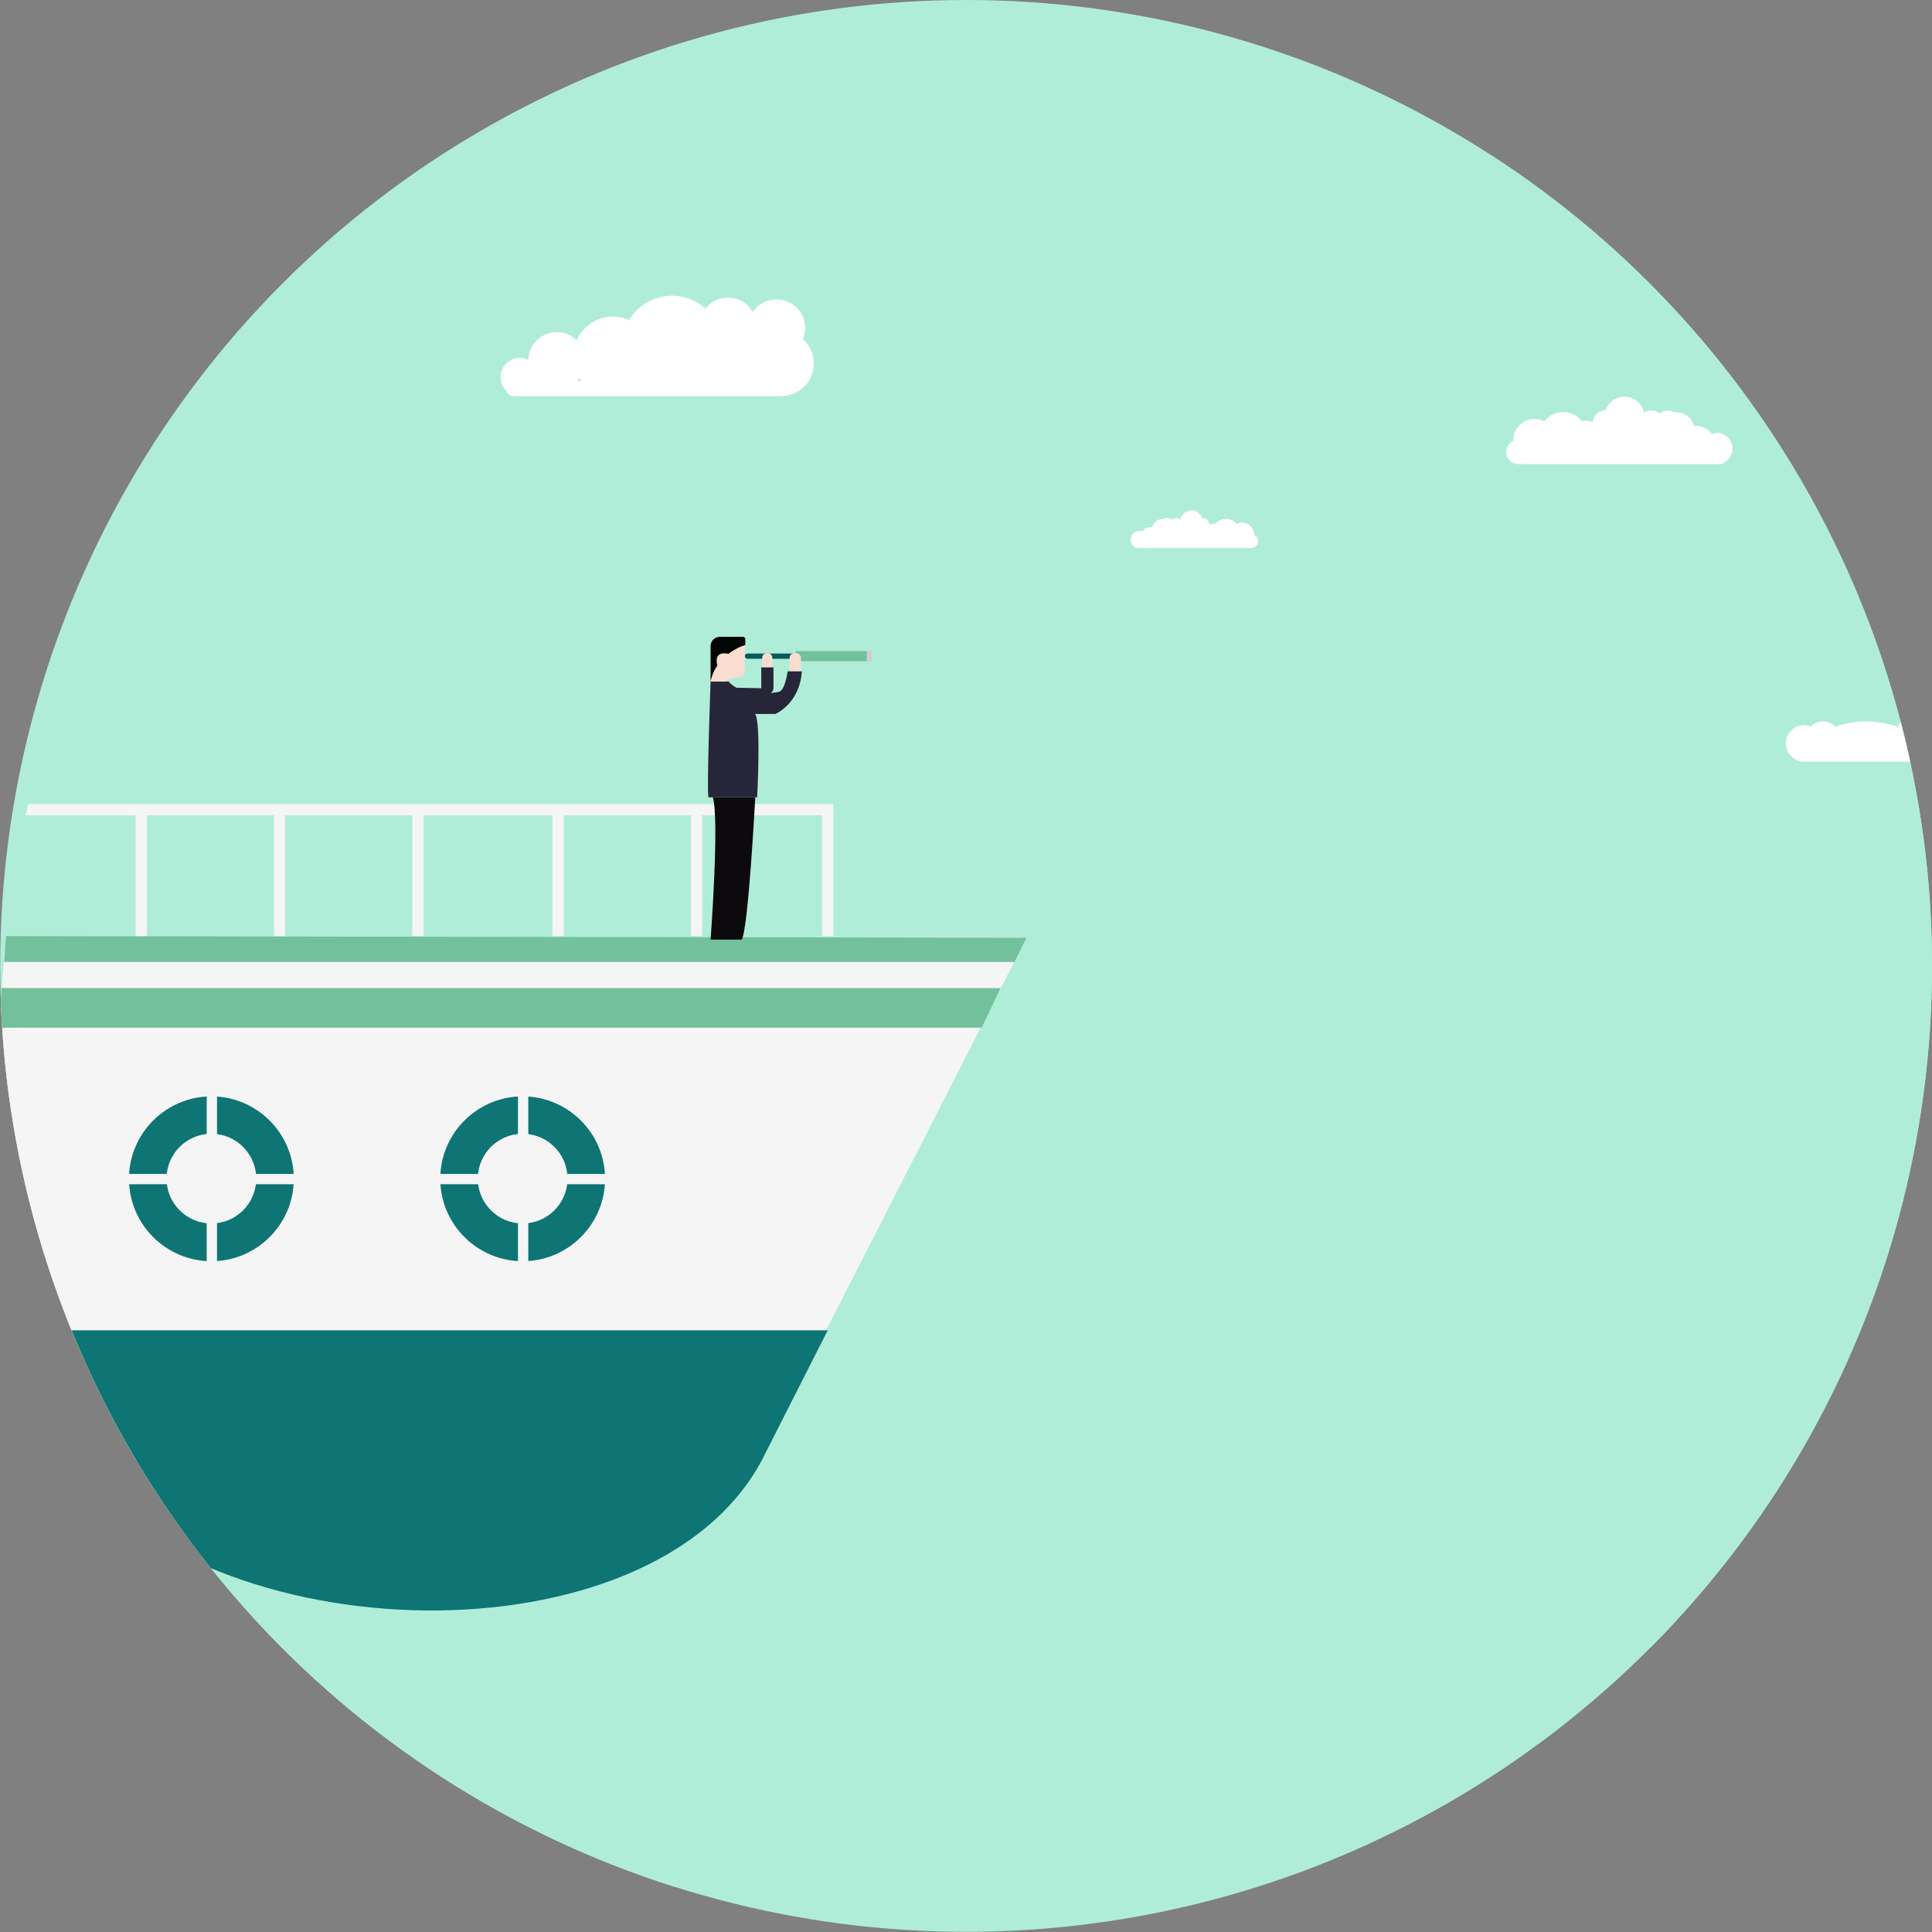 <?xml version="1.0" encoding="utf-8"?>
<!-- Generator: Adobe Illustrator 24.0.1, SVG Export Plug-In . SVG Version: 6.00 Build 0)  -->
<svg version="1.1" id="Layer_1" xmlns="http://www.w3.org/2000/svg" xmlns:xlink="http://www.w3.org/1999/xlink" x="0px" y="0px"
	 viewBox="0 0 1029.1 1029.1" style="enable-background:new 0 0 1029.1 1029.1;" xml:space="preserve">
<rect x="0" y="0" width="1029.1" height="1029.1" fill="#808080" stroke="none"/>
<style type="text/css">
	.st0{fill:#B0EDD9;}
	.st1{clip-path:url(#SVGID_2_);}
	.st2{fill:#F5F5F6;}
	.st3{fill:#0E7474;}
	.st4{fill:#73C09D;}
	.st5{fill:#065A5A;}
	.st6{fill:#CECECE;}
	.st7{fill:#0D0A0D;}
	.st8{fill:#FADDD0;}
	.st9{fill:#272638;}
	.st10{fill:#000503;}
	.st11{fill:#FFFFFF;}
</style>
<g>
	<circle class="st0" cx="514.6" cy="514.5" r="514.5"/>
</g>
<title>visions</title>
<g>
	<defs>
		<circle id="SVGID_1_" cx="514.6" cy="514.5" r="514.5"/>
	</defs>
	<clipPath id="SVGID_2_">
		<use xlink:href="#SVGID_1_"  style="overflow:visible;"/>
	</clipPath>
	<g id="Layer_1_1_" class="st1">
		<g>
			<path class="st0" d="M1207.5,552.1c-102.3,329.9-454.3,361.2-728.8,435.8c-288,78.3-479.2-119-479.2-417.4s195-540,493.5-540
				S1304.7,238.6,1207.5,552.1z"/>
		</g>
		<g>
			<polygon class="st2" points="404.7,777.8 35.4,777.8 3.2,499.5 546.8,499.5 			"/>
		</g>
		<g>
			<path class="st3" d="M405.8,777.8c-58.5,109.8-296.1,103.6-370.4,0c-9.6-13.3-19.2-62.8-19.2-62.8l-1-6.4h425.7L405.8,777.8z"/>
		</g>
		<g>
			<polygon class="st4" points="540.4,512.4 2.3,512.4 3.2,498.6 546.8,499.5 			"/>
		</g>
		<g>
			<path class="st3" d="M112.6,671.8c-24.2,0-43.9-19.7-43.9-43.9s19.7-43.9,43.9-43.9s43.9,19.7,43.9,43.9S136.8,671.8,112.6,671.8
				z M112.6,603.9c-13.2,0-23.9,10.7-23.9,23.9s10.7,23.9,23.9,23.9s23.9-10.7,23.9-23.9S125.7,603.9,112.6,603.9z"/>
		</g>
		<g>
			<rect x="110.1" y="572.3" class="st2" width="5.5" height="111.5"/>
		</g>
		<g>
			<rect x="57.1" y="625.3" class="st2" width="111.5" height="5.5"/>
		</g>
		<g>
			<path class="st3" d="M278.4,671.8c-24.2,0-43.9-19.7-43.9-43.9s19.7-43.9,43.9-43.9s43.9,19.7,43.9,43.9S302.6,671.8,278.4,671.8
				z M278.4,603.9c-13.2,0-23.9,10.7-23.9,23.9s10.7,23.9,23.9,23.9s23.9-10.7,23.9-23.9S291.6,603.9,278.4,603.9z"/>
		</g>
		<g>
			<rect x="275.9" y="572.3" class="st2" width="5.5" height="111.5"/>
		</g>
		<g>
			<rect x="222.9" y="625.3" class="st2" width="111.5" height="5.5"/>
		</g>
		<g>
			<polygon class="st2" points="443.9,498.6 437.9,498.6 437.9,434.3 15.2,434.3 15.2,428.3 443.9,428.3 			"/>
		</g>
		<g>
			<rect x="368" y="431.3" class="st2" width="6" height="67.3"/>
		</g>
		<g>
			<rect x="294.3" y="431.3" class="st2" width="6" height="67.3"/>
		</g>
		<g>
			<rect x="219.6" y="431.3" class="st2" width="6" height="67.3"/>
		</g>
		<g>
			<rect x="145.9" y="431.3" class="st2" width="6" height="67.3"/>
		</g>
		<g>
			<rect x="72.2" y="431.3" class="st2" width="6" height="67.3"/>
		</g>
		<g>
			<polyline class="st2" points="15.2,428.6 14.9,428.6 13.7,434.1 15.2,434.1 			"/>
		</g>
		<g>
			<path class="st3" d="M15.2,708.7h-0.6c0,0,12.1,49.8,18.3,60.8h2.5l-16.6-59"/>
		</g>
		<g>
			<path class="st2" d="M4.9,547.4h-5.1c0,0-5.9,86.6,14.4,161.3h14.4L9.2,547.4"/>
		</g>
		<g>
			<polygon class="st2" points="4.7,512.4 2,512.4 0.9,527.2 7.8,527.2 			"/>
		</g>
		<g>
			<polygon class="st4" points="522.9,547.4 0.4,547.4 1.3,526.3 533,526.3 			"/>
		</g>
		<g>
			<path class="st4" d="M0.9,526.3h1.5l-0.2,21.2H0.1C0.1,547.4-0.4,542.8,0.9,526.3z"/>
		</g>
		<g>
			<path class="st5" d="M398.1,348.1h35.4c0.7,0,1.3,0.6,1.3,1.3v0.2c0,0.7-0.6,1.3-1.3,1.3h-35.4c-0.7,0-1.3-0.6-1.3-1.3v-0.2
				C396.8,348.7,397.4,348.1,398.1,348.1z"/>
		</g>
		<g>
			<rect x="423.9" y="346.8" class="st4" width="37.9" height="5.4"/>
		</g>
		<g>
			<rect x="461.7" y="346.8" class="st6" width="2.7" height="5.4"/>
		</g>
		<g>
			<path class="st7" d="M395.1,500.5h-16.6c0,0,4.8-63.9,1.2-75.8h22.6C402.3,424.7,398.6,495,395.1,500.5z"/>
		</g>
		<g>
			<path class="st8" d="M423.1,347.9h1c1.4,0,2.5,1.1,2.5,2.5v5.8c0,1.4-1.1,2.5-2.5,2.5h-1c-1.4,0-2.5-1.1-2.5-2.5v-5.8
				C420.6,349,421.7,347.9,423.1,347.9z"/>
		</g>
		<g>
			<path class="st8" d="M408.5,347.9h0.4c1.4,0,2.5,1.1,2.5,2.5v3.7c0,1.4-1.1,2.5-2.5,2.5h-0.4c-1.4,0-2.5-1.1-2.5-2.5v-3.7
				C406,349,407.1,347.9,408.5,347.9z"/>
		</g>
		<g>
			<path class="st9" d="M403.3,424.7c0,0,2.2-40-1.1-44.4H413c0,0,13-5.4,14.1-22.7h-7.6c0.2-0.9-1.1,9.6-4.3,10.8
				s-17.3,1.1-17.3,1.1s-8.7-4.3-9.7-6.5h-9.7c0,0-2.2,59.5-1.1,61.7L403.3,424.7z"/>
		</g>
		<g>
			<path class="st9" d="M391.6,366.3l13.9,0.3v-11.1h6.5v11.1c-0.1,1.3-0.9,2.5-2.2,3c-2.2,1-15.2,1-15.2,1L391.6,366.3z"/>
		</g>
		<g>
			<path class="st8" d="M387.1,363c0,0,0-2.2,5.3-2.2s4.3-4.3,4.3-4.3v-13h-7.5c0,0-1.1,6.5-5.4,6.5s-5.4,13-5.4,13"/>
		</g>
		<g>
			<path class="st10" d="M378.5,363v-18.8c0-2.8,2.2-5,5-5h12.2c0.7,0,1.3,0.6,1.3,1.3v3.1C396.9,343.5,381.7,347.9,378.5,363"/>
		</g>
		<g>
			<path class="st8" d="M388.2,348.3c0,0-8.3-2.4-6.1,6.2"/>
		</g>
	</g>
	<g id="cloud1" class="st1">
		<g>
			<path class="st11" d="M427.7,180.6c3.2-7.8-0.4-16.7-8.2-19.9c-6.7-2.8-14.4-0.5-18.5,5.5c-4.2-7.3-13.4-9.8-20.7-5.7
				c-1.8,1-3.3,2.3-4.5,3.9c-11-9.9-27.9-9-37.7,2c-1.1,1.2-2.1,2.6-3,4c-10.7-4.7-23.1,0.2-27.9,10.8c-6-5.8-15.6-5.7-21.5,0.3
				c-2.7,2.8-4.2,6.5-4.3,10.3c-5-2.6-11.1-0.6-13.6,4.4c-2,3.9-1.3,8.7,1.8,11.8c0.5,1.8,2.1,3,4,3h141.9h0.2h0.3
				c9.7,0,17.5-7.8,17.5-17.4C433.6,188.7,431.4,184,427.7,180.6L427.7,180.6z M309.8,202.8h-2.3c0.4-0.5,0.9-0.9,1.2-1.4
				C309.1,201.9,309.5,202.4,309.8,202.8L309.8,202.8z"/>
		</g>
	</g>
	<g id="cloud2" class="st1">
		<g>
			<path class="st11" d="M602.2,287.5c0-2.6,2.1-4.7,4.7-4.7c0.5,0,1.1,0.1,1.6,0.3c1.1-1.5,2.8-2.4,4.6-2.4c0.2,0,0.5,0,0.7,0
				c0.6-2.5,2.8-4.2,5.3-4.2c0.2,0,0.4,0,0.6,0c0.6-0.4,1.3-0.6,2-0.6c0.9,0,1.7,0.3,2.4,0.9c1.4-1.1,3.3-1.1,4.7-0.2
				c0.7-3.2,3.9-5.3,7.1-4.6c2.1,0.4,3.7,1.9,4.4,3.9l0,0c2,0,3.7,1.5,3.9,3.5c0.7-0.3,1.4-0.4,2.1-0.4c0.4,0,0.7,0,1.1,0.1
				c2.5-3.1,7.1-3.6,10.2-1.1c0.4,0.3,0.8,0.7,1.1,1.1c3.2-1.6,7.1-0.3,8.7,2.9c0.4,0.9,0.7,1.9,0.7,2.9c0,0,0,0.1,0,0.1
				c1.8,0.9,2.6,3,1.7,4.8c-0.6,1.3-1.9,2.1-3.3,2.1c-0.2,0-0.3,0-0.5,0c-0.1,0-0.2,0-0.3,0h-59.8c-0.6,0-1.2-0.2-1.6-0.6
				C603.1,290.7,602.2,289.2,602.2,287.5z"/>
		</g>
	</g>
	<g id="cloud3" class="st1">
		<g>
			<path class="st11" d="M922.8,238.8c0-4.6-3.7-8.2-8.3-8.2c-1,0-1.9,0.2-2.8,0.5c-1.9-2.6-5-4.2-8.2-4.2c-0.4,0-0.8,0-1.2,0.1
				c-1-4.4-4.9-7.4-9.4-7.4c-0.4,0-0.7,0-1.1,0.1c-1.1-0.7-2.3-1-3.5-1c-1.6,0-3.1,0.5-4.3,1.5c-2.4-1.9-5.8-2-8.3-0.4
				c-1.2-5.7-6.8-9.4-12.5-8.3c-3.8,0.8-6.8,3.5-8,7.1l0,0c-3.6,0-6.5,2.7-6.9,6.2c-1.2-0.5-2.4-0.7-3.7-0.7c-0.7,0-1.3,0.1-1.9,0.2
				c-4.5-5.5-12.6-6.4-18.1-1.9c-0.7,0.6-1.4,1.3-2,2c-5.7-2.8-12.6-0.5-15.4,5.2c-0.8,1.6-1.2,3.4-1.2,5.1c0,0.1,0,0.1,0,0.2
				c-3.2,1.5-4.6,5.4-3.1,8.6c1.1,2.3,3.3,3.7,5.8,3.7c0.3,0,0.5,0,0.8-0.1c0.2,0,0.4,0.1,0.6,0.1h106c1.1,0,2.1-0.4,2.9-1.2
				C921.3,244.4,922.8,241.7,922.8,238.8z"/>
		</g>
	</g>
	<g id="cloud4" class="st1">
		<g>
			<path class="st11" d="M1065.6,398.6c0-3.2-2.5-5.9-5.7-6c-0.1-0.5-0.3-1-0.5-1.4c0.4-0.8,0.7-1.8,0.7-2.7c0-3.3-2.7-6-6-6
				c-0.2,0-0.4,0-0.7,0c-1.2-8.3-9-14-17.3-12.8c-5.6,0.8-10.3,4.8-12.2,10.2c-0.7-0.1-1.5-0.2-2.2-0.2c-4.8,0-9.1,3-10.8,7.5
				c-10.8-3.9-22.5-3.9-33.3-0.1c-3.4-3.6-9.1-3.8-12.7-0.3c-0.1,0.1-0.1,0.1-0.2,0.2c-4.9-2.1-10.6,0.3-12.7,5.2
				c-2.1,4.9,0.3,10.6,5.2,12.7c0.4,0.2,0.7,0.3,1.1,0.4c0.5,0.2,1.1,0.4,1.7,0.4h101.4c2.3,0,4.1-1.8,4.1-4c0-0.5-0.1-0.9-0.2-1.4
				C1065.5,399.6,1065.6,399.1,1065.6,398.6z"/>
		</g>
	</g>
</g>
</svg>
